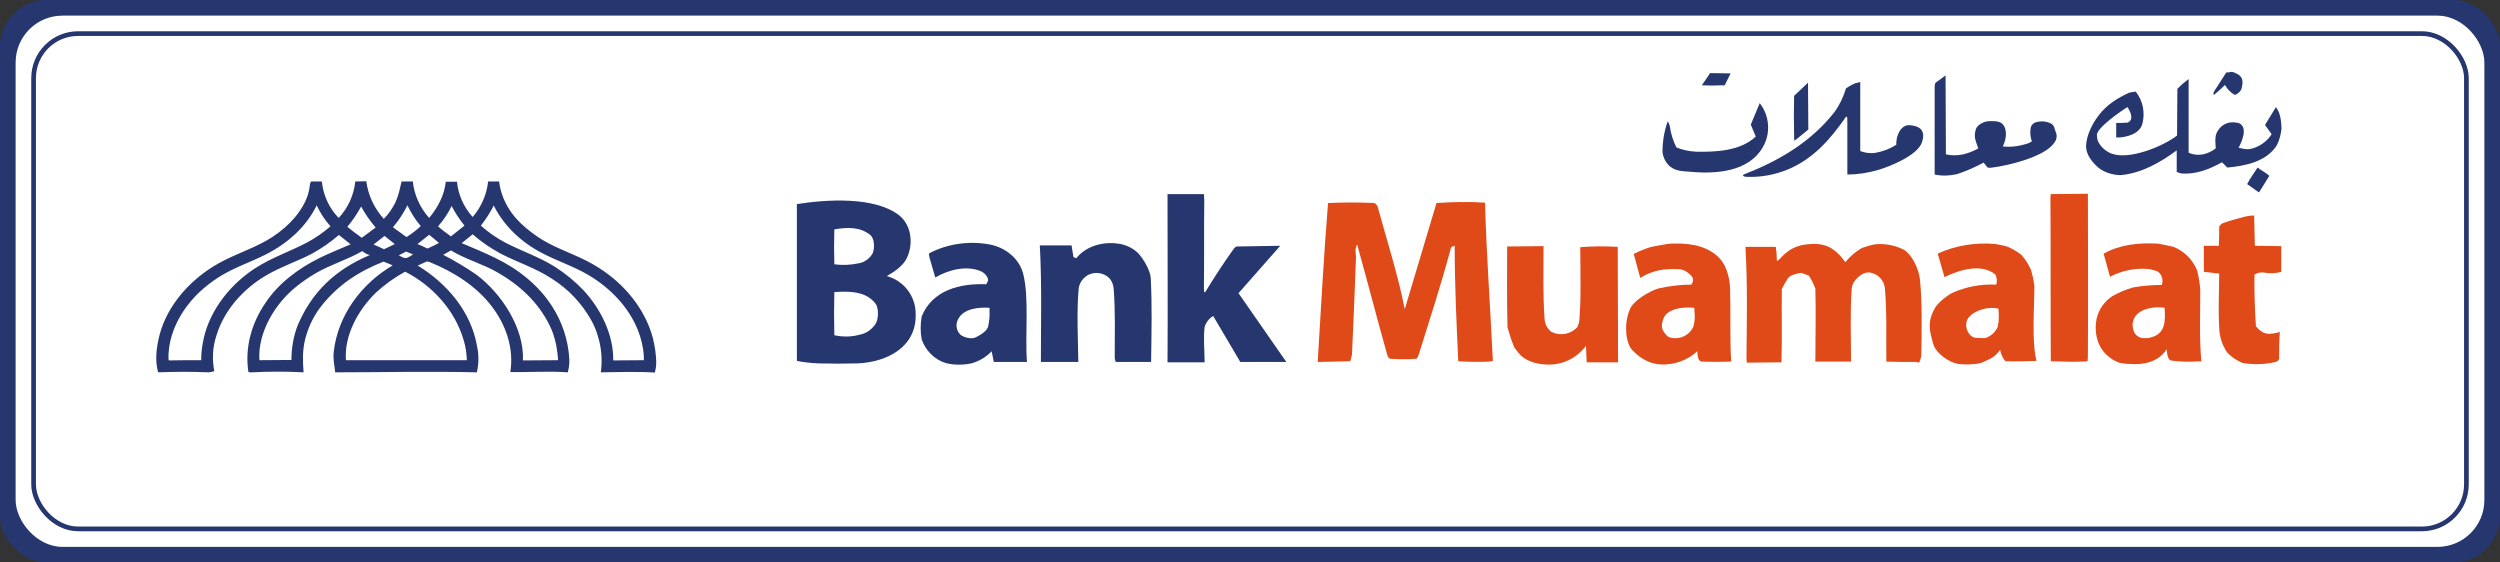 <svg width="800" height="180" viewBox="0 0 800 180" fill="none" xmlns="http://www.w3.org/2000/svg">
<rect x="0" y="0" width="800" height="180" fill="#333333" stroke="none"/>
<rect width="800" height="180" rx="15" fill="#26366F"/>
<rect x="5" y="5" width="790" height="170" rx="15" fill="white"/>
<rect x="10.75" y="10.75" width="778.5" height="158.5" rx="14.25" stroke="#26366F" stroke-width="1.5"/>
<path d="M192.265 119.148C192.789 115.335 192.489 111.374 191.367 107.711C190.843 105.842 190.095 104.048 189.122 102.328C186.129 97.021 181.863 92.536 176.7 89.247C171.237 85.659 165.7 84.014 160.087 81.099C156.944 79.379 153.951 77.361 151.257 74.969L147.74 77.809C151.332 79.305 154.924 80.8 158.441 82.519C165.774 86.032 172.36 91.265 176.7 98.067C179.918 103.076 181.788 108.757 182.163 114.663C182.237 115.933 182.163 117.204 181.863 118.4L181.714 119.148C175.727 118.699 169.291 119.148 163.305 119.073C164.502 111.523 161.958 104.048 157.393 98.067C152.379 91.489 145.046 86.929 137.488 83.865C137.189 83.79 136.964 83.715 136.665 83.64L133.671 84.986C143.1 90.742 150.808 99.787 152.679 110.925C153.277 113.616 153.203 116.457 152.604 119.148C137.563 118.774 122.372 119.148 107.256 119.148C107.031 116.606 106.507 115.186 106.807 112.495C108.154 100.833 115.637 90.817 125.664 84.911L122.746 83.715C114.44 87.004 107.705 91.489 102.317 98.591C100.072 101.656 98.5 105.094 97.602 108.757C96.779 112.121 96.854 115.709 97.153 119.148C91.691 118.849 86.153 118.849 80.69 119.148C80.316 119.148 79.942 119.148 79.493 119.073C78.296 111.224 80.466 103.524 84.881 97.021C89.072 90.667 95.432 85.958 102.167 82.594C105.46 80.949 108.827 79.678 112.195 78.183L108.453 75.193C105.834 77.436 103.065 79.379 99.997 81.099C94.983 83.715 89.97 85.285 85.031 88.2C77.847 92.461 71.785 99.189 69.316 107.187C68.044 110.925 67.819 114.887 68.568 118.774C67.969 118.998 67.37 119.073 66.772 119.148C61.459 118.924 55.996 118.924 50.608 119.148C49.486 115.335 50.084 111 51.057 107.187C53.452 97.993 60.336 90.144 68.343 85.21C73.058 82.295 78.371 80.501 83.31 78.034C88.623 75.417 93.936 71.156 96.854 65.999C98.126 63.906 98.949 61.513 99.174 59.047C99.249 58.748 99.324 58.374 99.548 58.075H102.99C103.439 62.485 105.31 66.597 108.378 69.736C111.372 66.522 113.242 62.485 113.691 58.075L117.208 58C117.807 62.485 119.753 66.671 122.821 70.035C124.317 68.54 125.515 66.746 126.488 64.877C127.685 62.186 127.835 60.766 128.508 58.075H132.1C132.549 62.41 134.42 66.522 137.338 69.736C140.107 66.372 142.202 62.485 142.651 58.15H146.243C146.617 62.336 148.413 66.298 151.257 69.437C154.026 66.223 155.747 62.261 156.196 58.075H159.713C160.461 64.055 163.679 69.138 168.319 72.951C170.564 74.819 172.958 76.539 175.577 77.884C181.04 80.725 186.353 82.295 191.666 85.733C199.823 90.891 206.483 98.89 208.952 108.309C209.551 110.775 209.925 113.242 210 115.784C210 116.905 209.85 118.101 209.551 119.223C203.714 118.849 197.952 119.073 192.265 119.148ZM122.896 79.753L126.338 78.109L123.045 75.492L119.528 78.258C120.651 78.707 121.773 79.23 122.896 79.753ZM136.44 79.379L136.814 79.529C138.087 78.931 139.284 78.407 140.481 77.735L137.338 75.118L133.597 78.109C134.569 78.482 135.542 78.931 136.44 79.379ZM129.481 82.594C130.454 82.668 131.352 81.921 132.175 81.398L129.93 80.501L127.61 81.697C128.209 82.07 128.807 82.369 129.481 82.594ZM196.231 115.335L206.034 115.261C206.034 114.887 206.034 114.513 206.034 114.139C205.884 111.224 205.211 108.309 204.088 105.543C201.095 98.142 195.258 92.162 188.374 88.051C183.435 85.135 178.346 83.566 173.407 80.949C166.897 77.585 161.284 72.353 157.992 65.774C156.869 68.017 155.448 70.185 153.876 72.203C156.196 74.296 158.815 76.09 161.584 77.585C166.897 80.351 172.584 82.22 177.673 85.434C181.04 87.602 184.108 90.144 186.802 92.984C192.265 98.89 196.381 107.187 196.231 115.335ZM143.998 75.417L144.298 75.642L148.638 72.203C147.066 70.26 145.645 68.092 144.522 65.924C143.4 68.241 141.903 70.484 140.182 72.427C141.304 73.474 142.651 74.446 143.998 75.417ZM125.739 72.726L130.08 75.866C131.726 74.819 133.222 73.698 134.644 72.353C132.923 70.334 131.501 68.092 130.379 65.7C129.107 68.241 127.535 70.633 125.739 72.726ZM167.346 115.335L178.571 115.261C178.496 113.616 178.271 111.972 177.972 110.402C177.523 108.159 176.849 105.991 175.802 103.973C172.135 96.572 166.148 91.115 159.039 87.079C154.325 84.388 148.937 82.967 144.298 80.127L141.828 81.547C145.495 83.416 149.087 85.584 152.454 87.901C160.386 93.807 167.795 104.945 167.346 115.335ZM115.562 75.941L115.787 76.09L120.202 72.801C118.406 70.708 116.834 68.465 115.562 66.073C114.29 68.391 112.868 70.558 111.147 72.577C112.644 73.773 114.065 74.894 115.562 75.941ZM63.629 115.261H64.377C64.377 112.869 64.676 110.551 65.2 108.234C67.296 98.965 73.881 90.817 81.813 85.733C87.35 82.22 92.813 80.501 98.426 77.51C101.045 76.09 103.514 74.371 105.759 72.427C103.963 70.409 102.467 68.166 101.344 65.7C97.977 72.652 91.915 77.959 85.106 81.398C79.942 84.014 75.078 85.509 70.064 88.649C67.745 90.144 65.574 91.788 63.554 93.732C57.941 99.189 53.826 106.664 53.901 114.663C53.901 114.887 53.975 115.111 54.05 115.335C57.268 115.261 60.411 115.261 63.629 115.261ZM83.01 115.261L93.262 115.186C93.262 111.523 93.861 107.86 95.133 104.421C99.698 93.433 107.331 86.257 118.331 81.622C117.433 81.398 116.61 80.949 115.936 80.351C111.147 83.117 105.909 84.612 101.12 87.378C98.949 88.649 96.854 90.069 94.909 91.639C88.099 97.021 82.412 106.365 83.01 115.261ZM110.698 115.261H149.386C149.311 113.018 149.012 110.85 148.338 108.757C145.57 99.264 138.386 91.415 129.631 86.929C126.263 88.798 123.12 91.041 120.277 93.657C114.664 99.114 110.099 107.262 110.698 115.261Z" fill="#26366F"/>
<path d="M714.751 30.152C713.587 29.412 712.635 28.355 712 27.192C710.941 28.249 709.883 29.2 708.719 30.152C708.084 30.68 708.19 29.729 708.613 29.095L712.423 23.175C714.116 23.281 713.587 22.541 715.598 23.492C717.926 24.549 717.82 26.241 717.291 28.355C716.973 29.306 716.127 30.046 715.174 30.363L714.751 30.152Z" fill="#26366F"/>
<path d="M541.312 54.993C538.878 54.782 536.444 54.887 534.434 53.302C533.058 52.139 532.212 50.447 532 48.65C532 45.373 532.529 42.096 533.587 39.031C533.693 38.502 534.222 39.877 534.328 40.3C534.646 42.731 535.386 45.056 536.444 47.17C538.455 48.016 540.571 48.439 542.794 48.545C549.143 48.65 556.974 48.333 561.841 43.682L560.254 39.877L563.111 33.006C566.286 37.023 566.709 42.731 564.063 47.17C559.619 54.887 549.249 55.733 541.312 54.993Z" fill="#26366F"/>
<path d="M574.116 43.471C574.01 39.243 574.01 35.014 574.116 30.68L578.56 26.452L578.666 41.463L574.222 45.057C574.116 44.528 574.116 44 574.116 43.471Z" fill="#26366F"/>
<path d="M551.153 27.298C548.931 27.404 546.815 27.404 544.593 27.298L547.238 23.387L553.799 23.492L551.894 27.298H551.153Z" fill="#26366F"/>
<path d="M619.09 55.839C619.09 46.431 619.09 37.023 619.09 27.615C619.09 27.192 619.196 26.769 619.407 26.452L622.582 24.126L622.688 49.391C626.391 50.236 629.778 49.285 633.058 47.488C632.212 45.056 631.471 43.788 632.317 41.251C632.741 39.983 634.751 38.925 636.021 38.82C637.397 38.714 639.619 38.608 640.677 39.56C642.582 41.357 641.947 44.845 640.889 46.853C643.64 47.171 646.286 46.748 648.931 45.902C649.354 45.691 649.778 45.479 650.201 45.268C649.778 43.999 649.566 42.625 649.778 41.251C649.778 40.405 650.413 39.56 651.153 39.242C652.952 38.608 654.857 38.714 656.55 39.665C657.079 40.088 657.397 40.617 657.503 41.251C657.82 42.414 658.349 42.942 658.032 44.316C657.926 44.845 657.608 45.374 657.291 45.796C654.116 50.236 642.688 52.985 637.503 53.619C636.973 53.724 636.55 53.724 636.021 53.619L634.751 52.033C632 53.513 629.143 54.782 626.18 55.733C623.852 56.261 621.418 56.367 619.09 55.839Z" fill="#26366F"/>
<path d="M558.772 56.579C558.031 56.579 557.396 56.156 558.031 55.839C569.143 51.505 579.513 45.479 587.026 35.86C588.719 33.534 589.883 30.997 590.73 28.249C591.682 27.615 592.635 27.086 593.587 26.663L595.28 26.241V48.334C596.867 48.968 598.666 49.179 600.359 48.862C602.687 48.439 604.804 47.593 606.815 46.325C606.709 44.317 607.555 41.357 609.46 40.405C609.672 40.3 609.989 40.194 610.201 40.088C611.471 39.983 612.846 40.194 614.01 40.828C615.809 41.885 615.598 43.999 614.963 45.691C613.481 49.708 605.016 53.196 601.1 54.359C597.82 55.31 594.539 55.839 591.153 55.839C591.153 50.236 591.153 44.528 591.153 38.925C591.153 37.868 591.153 36.706 590.518 37.657C585.65 44.634 580.254 50.765 572.317 54.147C567.978 55.944 563.428 56.79 558.772 56.579Z" fill="#26366F"/>
<path d="M671.577 53.725C669.46 51.928 667.344 49.285 667.555 46.431C667.767 43.048 669.566 39.56 671.577 36.917C672.846 35.226 674.434 33.746 676.127 32.583C677.82 31.42 679.513 30.469 681.418 29.623C682.053 29.518 682.794 29.412 683.428 29.306C685.756 32.266 686.497 36.072 685.545 39.666C684.698 42.52 681.735 43.471 679.196 43.894C678.561 44 677.82 44 677.185 44V39.349C678.349 39.349 679.513 39.349 680.783 39.243C683.005 38.397 681.735 35.649 680.783 34.275C679.301 35.12 670.307 41.251 671.047 43.471C670.942 45.902 673.376 48.228 675.492 49.074C681.1 51.399 692.212 46.854 696.656 43.365L696.762 28.461C697.82 27.298 699.09 26.241 700.36 25.289V48.862C703.428 50.236 706.497 49.391 709.037 47.488C708.931 44.951 708.508 43.154 710.201 41.145C711.471 39.56 713.587 38.82 715.598 39.243L716.339 39.349C719.513 40.617 717.397 45.374 716.339 47.277C718.984 47.911 719.936 48.017 722.476 46.854C724.275 46.008 725.862 44.634 726.921 42.943L724.804 39.983L728.296 34.275C729.778 36.177 729.989 38.82 730.095 41.145C729.884 42.943 729.46 44.74 728.614 46.431C725.333 51.716 718.561 53.091 712.741 53.619L711.048 51.928C707.026 54.148 702.794 55.839 698.137 55.522C697.608 55.416 696.973 55.205 696.55 54.993V48.122C691.259 52.033 685.122 55.522 678.455 56.05C675.915 55.945 673.481 55.205 671.577 53.725Z" fill="#26366F"/>
<path d="M722.37 61.23L719.09 58.904C720.042 57.107 721.206 55.416 722.37 53.724C722.582 53.513 722.899 54.042 723.111 54.147C724.169 54.782 725.227 55.416 726.18 56.261L722.899 61.547L722.37 61.23Z" fill="#26366F"/>
<path d="M666.301 115.71C662.991 115.824 659.566 115.71 656.256 115.596C656.142 98.377 656.256 81.044 656.142 63.825C656.142 63.254 656.142 62.684 656.256 62.114L668.128 62C668.128 78.991 668.242 95.868 668.128 112.745C668.128 113.658 668.128 114.684 668.014 115.596C667.329 115.71 666.758 115.71 666.301 115.71Z" fill="#E04918"/>
<path d="M357.055 115.825C356.827 115.368 356.713 114.798 356.713 114.342C356.713 107.044 356.941 99.632 356.37 92.333C356.256 91.079 355.799 89.939 355 89.026C353.288 87.316 350.662 86.86 348.379 87.886C346.667 88.798 345.411 90.395 345.183 92.333C344.498 99.518 344.955 108.412 345.069 115.825H333.082C333.082 103.395 333.425 90.965 332.74 78.535H342.9L343.471 82.07C343.471 82.412 344.041 82.412 344.384 82.641C347.923 78.307 353.859 77.053 359.11 78.193C360.936 78.649 362.649 79.562 364.019 80.816C365.731 82.526 368.128 86.518 368.242 89.026C368.699 97.921 368.471 106.816 368.356 115.825H357.055Z" fill="#26366F"/>
<path d="M476.69 115.71C473.379 115.824 469.954 115.824 466.644 115.596C466.073 103.281 465.502 91.079 465.502 78.763C465.502 78.421 464.703 78.991 464.361 79.105C461.279 90.623 457.511 102.254 453.973 113.544C453.859 114 453.516 114.456 453.288 114.798C450.434 115.026 447.694 115.026 444.84 114.798C444.498 114.57 444.155 114.342 444.041 114C440.731 102.254 437.648 90.281 434.338 78.421C434.224 77.851 433.767 79.447 433.767 80.017C433.767 81.044 433.996 82.07 433.881 83.325C433.539 93.359 433.082 103.509 432.626 113.544C432.512 114.228 432.283 114.912 432.055 115.596L421.667 115.824C422.694 98.833 423.607 81.956 424.977 64.965C429.886 64.737 434.909 64.737 439.817 64.965C440.274 65.193 440.617 65.649 440.845 66.105C443.813 77.053 447.352 87.886 449.521 98.947C452.945 87.544 456.256 76.368 459.68 64.965C464.817 64.623 470.069 64.509 475.206 64.851C475.662 81.614 476.918 98.605 477.717 115.482L476.69 115.71Z" fill="#E04918"/>
<path d="M531.37 116.622C527.603 116.394 524.749 114.57 522.238 111.947C521.096 110.693 520.411 107.956 520.411 106.245C520.183 103.737 520.64 101.228 521.553 98.947C522.808 96.096 527.717 93.245 530.571 92.333C534.11 91.535 537.649 91.079 541.187 91.079C541.872 90.281 541.987 89.14 541.302 88.342C540.388 87.316 539.247 86.517 537.877 86.175C535.936 86.061 534.11 86.061 532.169 86.289C529.544 86.631 527.146 87.544 524.863 88.912L522.808 81.272C524.521 80.359 526.233 79.675 528.06 79.105C528.859 78.877 533.882 77.965 534.566 77.965C539.703 77.737 545.297 78.307 549.292 81.728C552.375 84.237 553.516 88.684 553.63 92.447C553.859 100.202 553.516 107.956 553.973 115.71C550.777 115.824 547.58 115.824 544.384 115.71C543.128 115.254 543.242 113.316 543.128 112.403C540.046 115.254 535.822 116.851 531.37 116.622ZM534.681 108.07C537.649 108.754 540.617 107.272 541.872 104.535C542.329 102.938 542.443 101.228 542.215 99.631C542.101 99.289 542.443 98.605 541.987 98.491C539.019 98.149 533.425 98.605 532.283 102.026C531.598 103.965 531.484 105.219 532.968 106.93C533.425 107.5 533.996 107.956 534.681 108.07Z" fill="#E04918"/>
<path d="M261.735 116.28C259.452 116.166 257.283 115.938 255 115.482V65.307C264.361 63.825 279.772 62.798 287.648 68.842C291.758 72.035 292.329 78.193 290.16 82.64C289.018 85.035 286.05 87.088 283.767 88.342C289.247 89.824 293.128 94.842 293.014 100.658C293.242 111.035 283.881 115.824 274.635 116.28C270.525 116.395 266.073 116.395 261.735 116.28ZM266.986 84.579C269.612 84.921 272.237 84.807 274.863 84.237C276.804 83.895 278.402 82.64 279.315 80.93C279.886 79.447 279.886 76.368 278.516 75.228C275.205 72.491 270.982 72.719 266.986 73.403C266.872 77.052 266.872 80.816 266.986 84.579ZM266.986 107.272C269.612 107.842 272.352 107.842 274.863 107.158C277.032 106.816 278.858 105.561 280.114 103.737C281.142 102.368 281.256 98.605 280.228 97.237C277.146 93.131 271.667 93.131 266.986 93.474C266.872 98.035 266.872 102.71 266.986 107.272Z" fill="#26366F"/>
<path d="M396.895 115.825C394.041 110.921 391.073 106.018 388.219 101.114C386.849 101.913 385.936 103.167 385.479 104.649C385.023 108.299 385.479 112.176 385.479 115.939H373.607C373.721 98.606 373.607 81.272 373.607 63.939C373.607 63.369 373.607 62.685 373.607 62.114H385.251C385.251 62.799 385.365 63.369 385.365 64.053C385.251 73.29 385.365 82.527 385.251 91.763C385.251 92.904 385.251 94.158 385.822 93.246C388.676 88.57 391.644 84.009 394.84 79.562C395.068 79.22 395.411 78.992 395.753 78.878L409.68 78.65L396.324 93.816L411.621 115.825H396.895Z" fill="#26366F"/>
<path d="M302.603 116.167C298.95 115.027 296.21 112.176 294.954 108.641C294.498 106.246 294.498 103.737 294.954 101.228C298.379 92.79 307.283 90.623 315.616 90.965C315.845 90.623 315.959 90.167 316.187 89.825C316.301 88.685 315.046 87.316 314.018 86.86C309.452 84.807 303.516 86.29 299.292 88.799C298.721 86.632 298.036 84.693 297.466 82.527C297.352 82.071 297.237 81.5 297.352 81.044C303.288 77.965 310.023 77.053 316.53 78.193C321.552 79.106 326.005 82.527 327.374 87.43C329.429 95.299 327.945 107.158 328.63 115.825H318.014L317.329 112.404C315.616 114.228 313.333 115.597 310.822 116.281C308.082 116.851 305.228 116.851 302.603 116.167ZM307.397 107.158C308.425 107.956 311.05 108.755 312.42 107.842C313.676 107.272 315.845 105.904 316.187 104.535C316.53 102.939 316.758 101.228 316.644 99.632C316.53 99.176 316.872 98.492 316.53 98.492C313.219 98.263 308.31 98.72 306.598 102.141C305.685 103.851 306.027 105.904 307.397 107.158Z" fill="#26366F"/>
<path d="M626.233 116.395C623.379 115.711 619.612 113.088 618.699 110.237C617.215 105.334 616.758 102.597 619.498 98.035C620.868 96.325 622.58 94.956 624.521 93.816C628.973 91.763 633.881 90.851 638.79 91.079C639.133 90.053 639.018 88.912 638.562 87.886C634.11 84.123 626.804 86.404 622.238 88.684L620.069 81.158C625.776 78.535 632.169 77.509 638.448 78.079C639.817 78.307 641.187 78.535 642.557 78.992C644.041 79.676 645.411 80.474 646.781 81.5C648.151 82.983 649.178 84.693 649.977 86.518C650.434 88.114 650.776 89.711 651.005 91.421C651.005 97.921 650.091 109.667 651.69 115.483C648.379 115.597 645.069 115.711 641.758 115.597C640.845 114.57 640.274 113.316 640.046 111.948C638.105 114.57 637.192 114.57 634.452 115.939C632.968 116.737 627.717 116.737 626.233 116.395ZM631.941 108.07C633.082 108.184 634.11 108.184 635.251 108.184C637.078 107.614 638.448 106.36 639.247 104.649C639.703 102.711 639.703 100.658 639.475 98.719C637.763 98.377 636.05 98.491 634.452 98.948C632.283 99.518 629.087 101.228 629.201 103.851C629.087 105.448 630.114 107.614 631.941 108.07Z" fill="#E04918"/>
<path d="M717.671 116.167C715.731 115.368 714.018 114.228 712.649 112.746C711.05 110.351 710.137 107.5 710.137 104.535C709.795 98.947 710.137 93.246 710.137 87.544L705.229 86.974V78.649H710.023C710.137 76.711 710.137 74.658 710.137 72.719C710.137 72.263 710.822 71.693 711.165 71.465C713.562 70.553 716.073 69.983 718.471 69.298C719.384 69.07 720.411 68.956 721.324 68.956L721.553 78.649L730 78.763V86.974C728.174 87.544 726.233 87.544 724.292 87.202C723.265 87.088 722.352 87.316 721.439 87.886C721.324 93.474 721.553 98.947 721.895 104.421C724.292 107.272 726.119 107.158 729.544 106.246C729.315 109.211 729.315 112.061 729.315 114.912C728.973 115.368 728.973 115.596 728.174 115.825C724.863 116.623 721.21 116.737 717.671 116.167Z" fill="#E04918"/>
<path d="M490.959 116.052C487.649 115.026 486.507 113.886 484.567 111.149C483.653 108.982 482.968 106.816 482.398 104.649C482.169 96.096 482.283 87.43 482.283 78.877L493.927 78.763C493.927 86.517 493.699 94.386 494.27 102.14C494.384 103.737 495.183 105.333 496.553 106.246C499.407 107.614 502.717 106.93 504.772 104.649C504.772 104.535 505.343 103.167 505.343 103.053C506.028 95.184 505.685 87.088 505.685 79.105C509.681 78.763 513.676 78.763 517.672 78.991L517.786 115.938H507.74L507.512 110.693C503.402 115.938 497.466 117.763 490.959 116.052Z" fill="#E04918"/>
<path d="M678.516 116.167C677.375 115.825 676.233 115.255 675.206 114.456C671.21 111.606 670.069 106.702 670.868 102.141C671.553 99.062 673.379 96.439 676.005 94.728C678.06 93.588 680.229 92.676 682.512 91.992C685.594 91.421 688.676 91.193 691.758 91.193C692.329 89.711 691.872 88 690.617 86.974C689.589 86.518 688.448 86.176 687.306 86.062C683.082 85.72 678.859 86.632 675.206 88.571L673.151 81.158C678.516 78.194 684.566 77.623 690.617 77.965C690.731 77.965 695.297 78.878 695.525 78.992C698.95 80.36 701.69 83.097 703.06 86.518C703.63 88.685 703.973 90.851 704.087 93.018C704.087 100.544 703.745 108.185 704.429 115.597C701.233 115.825 697.923 115.825 694.726 115.369C693.585 115.141 693.356 112.518 693.356 111.72C690.046 116.851 683.881 116.965 678.516 116.167ZM685.023 108.071C686.05 108.299 687.192 108.299 688.333 107.956C693.128 106.702 692.9 102.483 692.671 98.492C689.589 97.921 684.224 98.72 682.854 102.027C682.397 103.053 682.283 104.193 682.626 105.334C682.854 106.702 683.767 107.614 685.023 108.071Z" fill="#E04918"/>
<path d="M613.105 115.825C609.908 115.825 606.712 115.825 603.63 115.711C603.516 107.956 603.858 100.088 603.173 92.334C602.945 89.711 601.004 87.658 598.379 87.202C595.753 86.86 592.671 89.939 592.557 92.334C591.986 100.088 592.329 107.956 592.329 115.711H580.913C580.913 107.956 581.141 100.202 580.913 92.334C580.342 90.851 579.657 89.483 578.858 88.228C578.059 87.886 577.146 87.544 576.347 87.316C574.977 87.544 573.15 87.886 572.123 89.026C571.438 90.167 570.753 91.307 570.182 92.448C570.068 100.316 570.297 108.184 570.068 115.939L558.995 116.053C558.881 115.254 558.881 114.456 558.881 113.658C558.995 102.14 559.224 90.509 558.539 78.991H568.242C568.47 80.474 568.584 81.842 568.584 83.325C568.584 83.781 569.497 82.983 569.726 82.641C573.036 78.992 576.347 77.965 581.141 78.079C585.479 78.193 588.105 80.588 590.502 83.895C591.986 82.07 593.813 80.474 595.867 79.334C597.237 78.877 598.607 78.421 599.977 78.193C603.059 77.851 606.141 78.421 608.995 79.79C611.849 81.272 614.018 86.176 614.36 89.255C615.16 96.667 614.931 106.132 614.817 113.772C614.703 114.57 614.475 115.254 614.132 116.053L613.105 115.825Z" fill="#E04918"/>
<rect x="2" y="2" width="796" height="176" rx="13" stroke="#26366F" stroke-width="4"/>
</svg>
